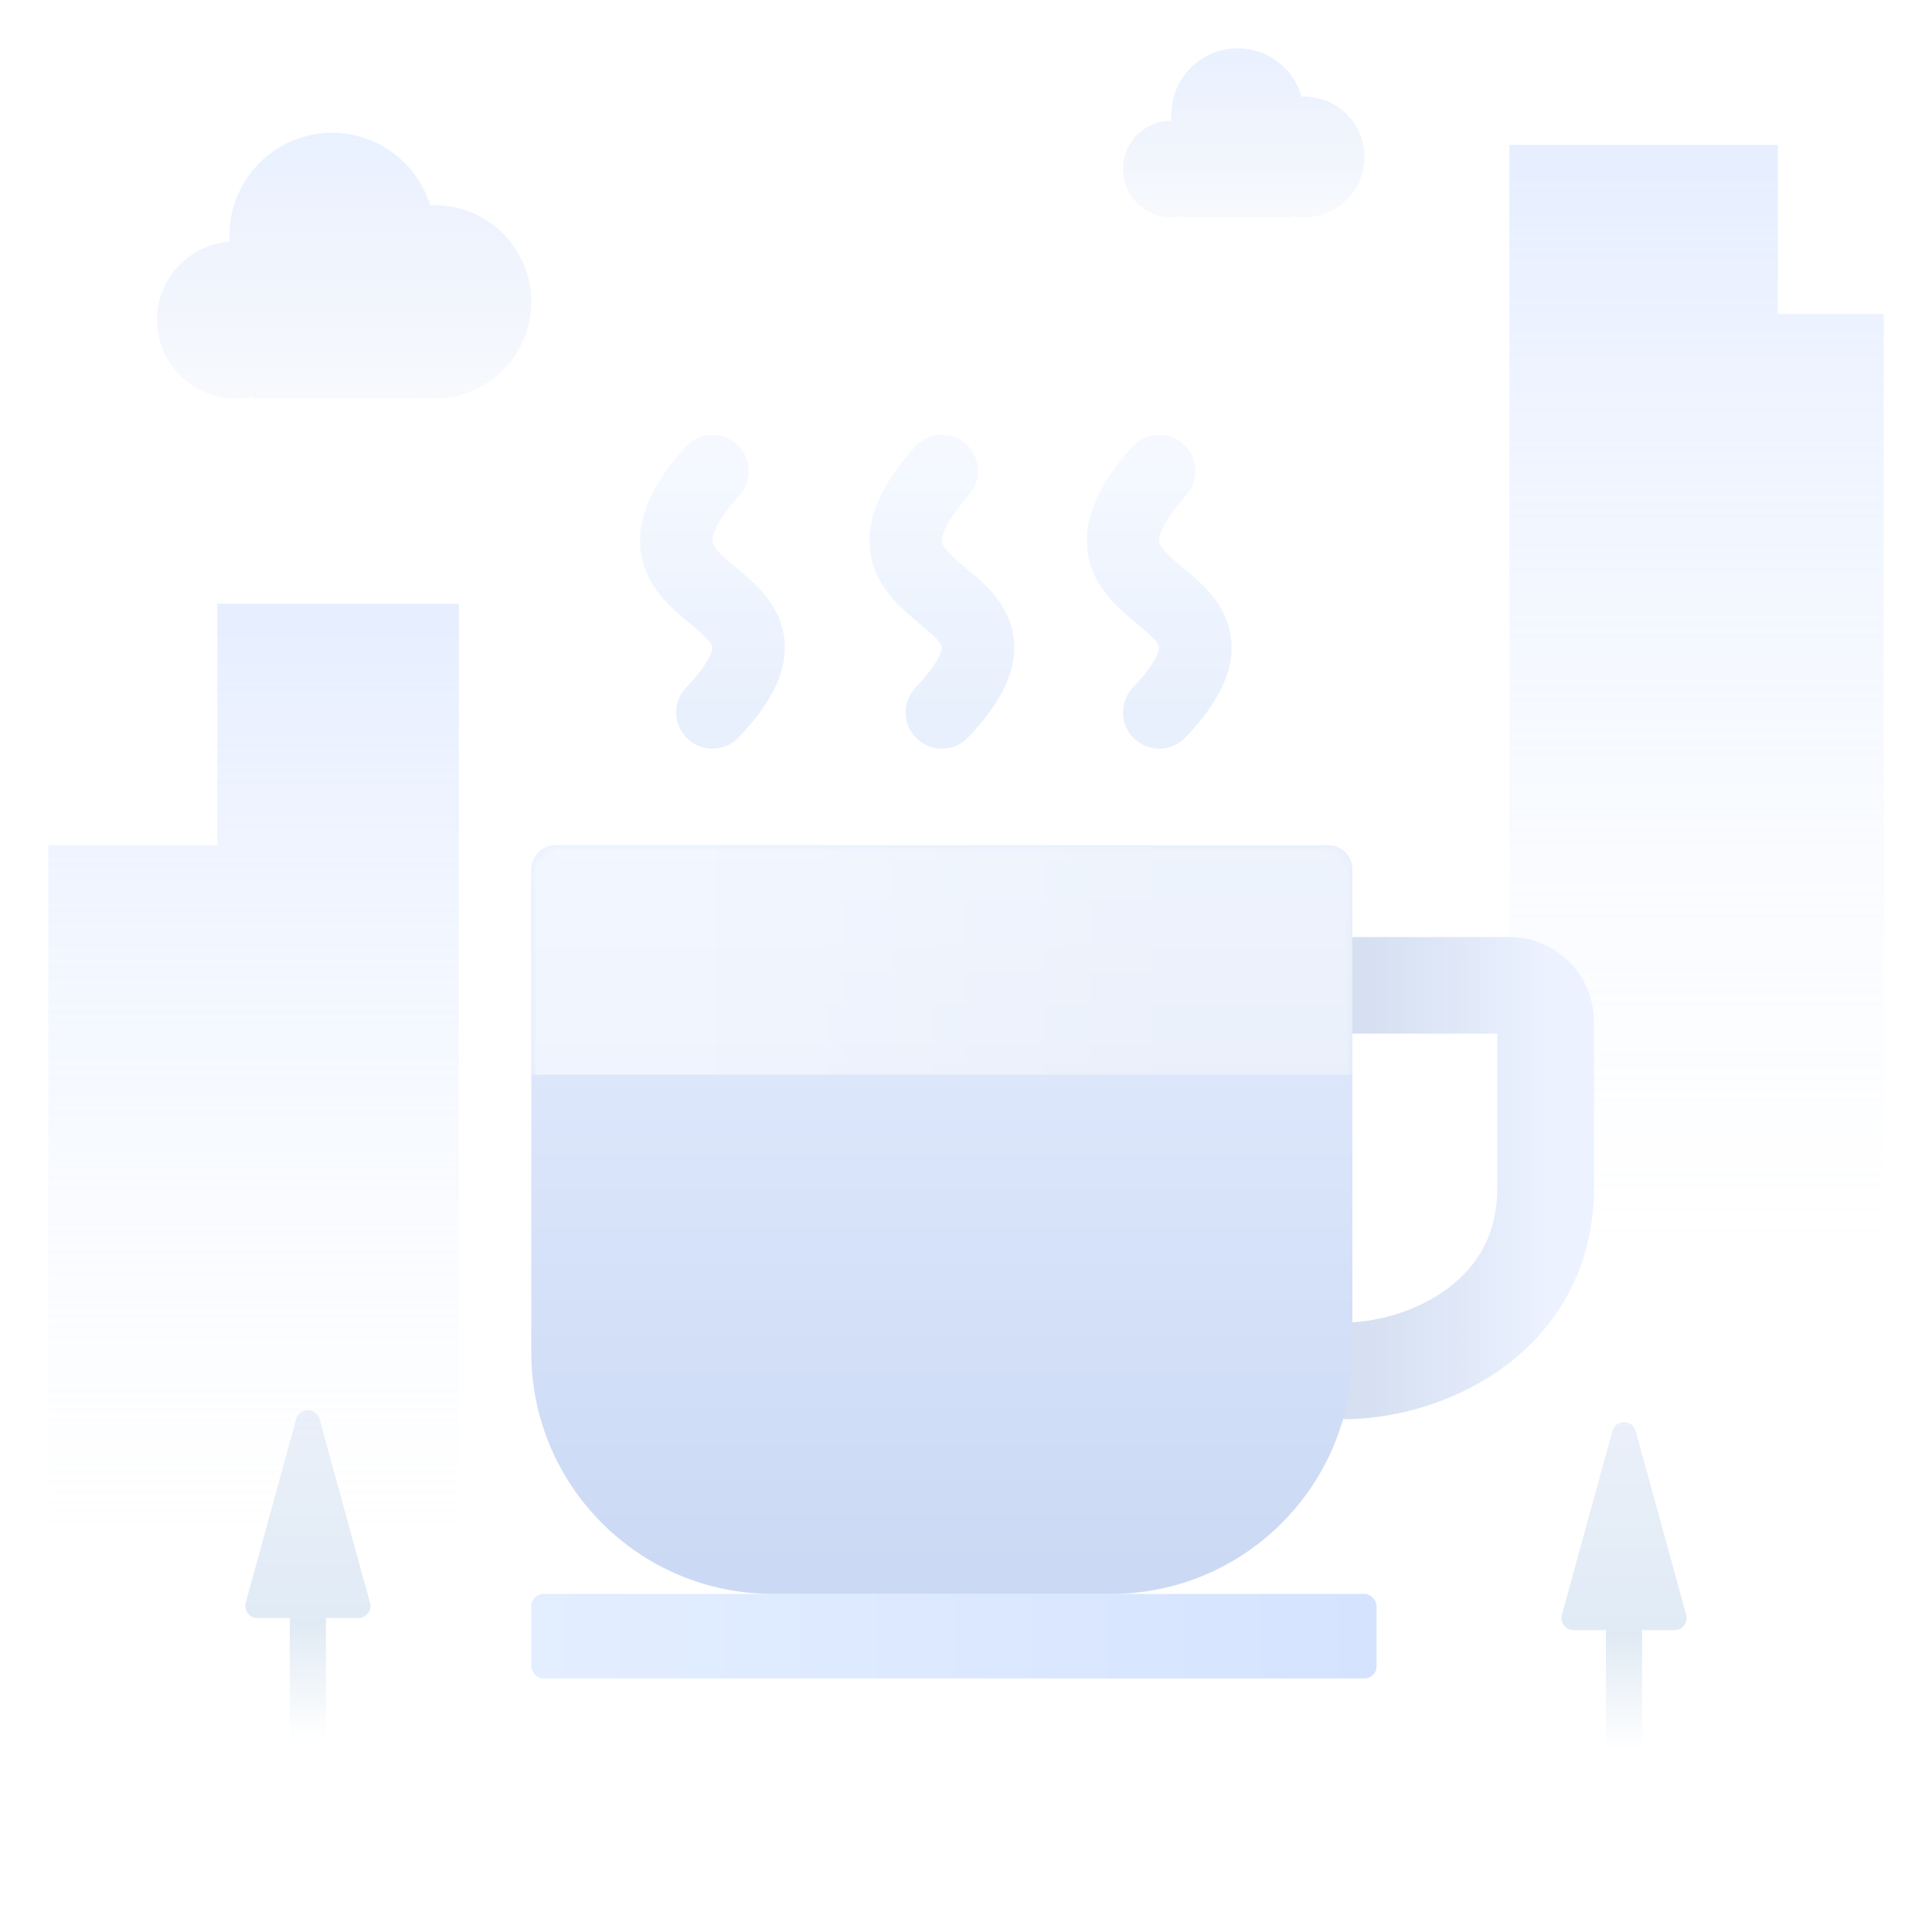<svg width="160" height="160" viewBox="0 0 160 160" fill="none" xmlns="http://www.w3.org/2000/svg">
<rect width="160" height="160" fill="white"/>
<rect opacity="0.01" x="0.5" y="0.5" width="159" height="159" stroke="#DCDEE0" stroke-dasharray="5"/>
<path opacity="0.8" fill-rule="evenodd" clip-rule="evenodd" d="M18 50H38V128H21H18H4V70H18V50Z" fill="url(#paint0_linear_689_4902)"/>
<path opacity="0.8" fill-rule="evenodd" clip-rule="evenodd" d="M21 32.826C20.518 32.94 20.016 33 19.5 33C15.91 33 13 30.09 13 26.5C13 23.073 15.652 20.266 19.015 20.018C19.005 19.846 19 19.674 19 19.5C19 14.806 22.806 11 27.5 11C31.328 11 34.564 13.53 35.629 17.009C35.752 17.003 35.876 17 36 17C40.418 17 44 20.582 44 25C44 29.418 40.418 33 36 33C35.661 33 35.328 32.979 35 32.938V33H21V32.826Z" fill="url(#paint1_linear_689_4902)"/>
<path opacity="0.8" fill-rule="evenodd" clip-rule="evenodd" d="M98 17.874C97.68 17.956 97.345 18 97 18C94.791 18 93 16.209 93 14C93 11.791 94.791 10 97 10L97.022 10C97.008 9.835 97 9.669 97 9.5C97 6.462 99.462 4 102.5 4C105.019 4 107.143 5.694 107.794 8.004C107.862 8.001 107.931 8 108 8C110.761 8 113 10.239 113 13C113 15.761 110.761 18 108 18C107.658 18 107.323 17.966 107 17.9V18H98V17.874Z" fill="url(#paint2_linear_689_4902)"/>
<path opacity="0.8" fill-rule="evenodd" clip-rule="evenodd" d="M147.231 12V26H156V103.369H125V26V12H147.231Z" fill="url(#paint3_linear_689_4902)"/>
<path opacity="0.6" d="M133.531 118.509C133.8 117.529 135.19 117.529 135.46 118.509L139.643 133.735C139.818 134.372 139.339 135 138.679 135H130.312C129.652 135 129.173 134.372 129.348 133.735L133.531 118.509Z" fill="url(#paint4_linear_689_4902)"/>
<rect opacity="0.6" x="132.997" y="135" width="2.997" height="10" fill="url(#paint5_linear_689_4902)"/>
<path opacity="0.6" d="M24.531 117.509C24.8 116.529 26.19 116.529 26.46 117.509L30.643 132.735C30.818 133.372 30.339 134 29.679 134H21.312C20.652 134 20.173 133.372 20.348 132.735L24.531 117.509Z" fill="url(#paint6_linear_689_4902)"/>
<rect opacity="0.6" x="23.997" y="134" width="2.997" height="10" fill="url(#paint7_linear_689_4902)"/>
<rect x="44" y="132" width="70" height="7" rx="1" fill="url(#paint8_linear_689_4902)"/>
<path d="M103.438 81.6C103.438 81.6 118.449 81.6 125.001 81.6C126.658 81.6 128 82.94 128 84.597C128 87.286 128 91.825 128 98.379C128 109.857 116.631 114.16 109.769 113.464C102.907 112.768 103.438 81.6 103.438 81.6Z" stroke="url(#paint9_linear_689_4902)" stroke-width="8" stroke-linejoin="round"/>
<path d="M110 70C111.105 70 112 70.895 112 72L112 112C112 123.046 103.046 132 92 132H64C52.954 132 44 123.046 44 112L44 72C44 70.895 44.895 70 46 70L110 70Z" fill="url(#paint10_linear_689_4902)"/>
<mask id="mask0_689_4902" style="mask-type:luminance" maskUnits="userSpaceOnUse" x="44" y="70" width="68" height="62">
<path d="M110 70C111.105 70 112 70.895 112 72L112 112C112 123.046 103.046 132 92 132H64C52.954 132 44 123.046 44 112L44 72C44 70.895 44.895 70 46 70L110 70Z" fill="white"/>
</mask>
<g mask="url(#mask0_689_4902)">
<rect opacity="0.551" x="44" y="70" width="68" height="19" fill="url(#paint11_linear_689_4902)"/>
</g>
<path opacity="0.6" d="M59 39C48.608 50.711 69.392 48.048 59 59" stroke="url(#paint12_linear_689_4902)" stroke-width="6" stroke-linecap="round"/>
<path opacity="0.6" d="M78 39C67.608 50.711 88.392 48.048 78 59" stroke="url(#paint13_linear_689_4902)" stroke-width="6" stroke-linecap="round"/>
<path opacity="0.6" d="M96 39C85.608 50.711 106.392 48.048 96 59" stroke="url(#paint14_linear_689_4902)" stroke-width="6" stroke-linecap="round"/>
<defs>
<linearGradient id="paint0_linear_689_4902" x1="-0.768" y1="128" x2="-0.768" y2="50" gradientUnits="userSpaceOnUse">
<stop stop-color="white" stop-opacity="0.5"/>
<stop offset="1" stop-color="#E0EAFF"/>
</linearGradient>
<linearGradient id="paint1_linear_689_4902" x1="47.875" y1="32.33" x2="47.875" y2="11" gradientUnits="userSpaceOnUse">
<stop stop-color="#DFE7F7" stop-opacity="0.3"/>
<stop offset="1" stop-color="#E4EDFF"/>
</linearGradient>
<linearGradient id="paint2_linear_689_4902" x1="115.5" y1="17.574" x2="115.5" y2="4" gradientUnits="userSpaceOnUse">
<stop stop-color="#DFE7F7" stop-opacity="0.3"/>
<stop offset="1" stop-color="#E4EDFF"/>
</linearGradient>
<linearGradient id="paint3_linear_689_4902" x1="160.347" y1="103.369" x2="160.347" y2="12" gradientUnits="userSpaceOnUse">
<stop stop-color="white" stop-opacity="0.5"/>
<stop offset="1" stop-color="#E0EAFF"/>
</linearGradient>
<linearGradient id="paint4_linear_689_4902" x1="129" y1="115" x2="129" y2="135" gradientUnits="userSpaceOnUse">
<stop stop-color="#E0E7F7"/>
<stop offset="1" stop-color="#CCDEEF"/>
</linearGradient>
<linearGradient id="paint5_linear_689_4902" x1="135.994" y1="145" x2="135.994" y2="135" gradientUnits="userSpaceOnUse">
<stop stop-color="white"/>
<stop offset="1" stop-color="#CADBEC"/>
</linearGradient>
<linearGradient id="paint6_linear_689_4902" x1="20" y1="114" x2="20" y2="134" gradientUnits="userSpaceOnUse">
<stop stop-color="#E0E7F7"/>
<stop offset="1" stop-color="#CCDEEF"/>
</linearGradient>
<linearGradient id="paint7_linear_689_4902" x1="26.994" y1="144" x2="26.994" y2="134" gradientUnits="userSpaceOnUse">
<stop stop-color="white"/>
<stop offset="1" stop-color="#CADBEC"/>
</linearGradient>
<linearGradient id="paint8_linear_689_4902" x1="114" y1="132" x2="44" y2="132" gradientUnits="userSpaceOnUse">
<stop stop-color="#D5E3FF"/>
<stop offset="1" stop-color="#E3EEFF"/>
</linearGradient>
<linearGradient id="paint9_linear_689_4902" x1="128" y1="87.917" x2="113.15" y2="87.917" gradientUnits="userSpaceOnUse">
<stop stop-color="#ECF2FF"/>
<stop offset="1" stop-color="#CEDAEF" stop-opacity="0.838"/>
</linearGradient>
<linearGradient id="paint10_linear_689_4902" x1="120.5" y1="130.113" x2="120.5" y2="70" gradientUnits="userSpaceOnUse">
<stop stop-color="#CBD9F4"/>
<stop offset="1" stop-color="#E4EDFF"/>
</linearGradient>
<linearGradient id="paint11_linear_689_4902" x1="59.311" y1="85.056" x2="99.077" y2="85.056" gradientUnits="userSpaceOnUse">
<stop stop-color="white"/>
<stop offset="1" stop-color="#F7F8FA"/>
</linearGradient>
<linearGradient id="paint12_linear_689_4902" x1="55.788" y1="37.586" x2="55.788" y2="59" gradientUnits="userSpaceOnUse">
<stop stop-color="#EFF5FF"/>
<stop offset="1" stop-color="#D9E6FC"/>
</linearGradient>
<linearGradient id="paint13_linear_689_4902" x1="74.788" y1="37.586" x2="74.788" y2="59" gradientUnits="userSpaceOnUse">
<stop stop-color="#EFF5FF"/>
<stop offset="1" stop-color="#D9E6FC"/>
</linearGradient>
<linearGradient id="paint14_linear_689_4902" x1="92.788" y1="37.586" x2="92.788" y2="59" gradientUnits="userSpaceOnUse">
<stop stop-color="#EFF5FF"/>
<stop offset="1" stop-color="#D9E6FC"/>
</linearGradient>
</defs>
</svg>
